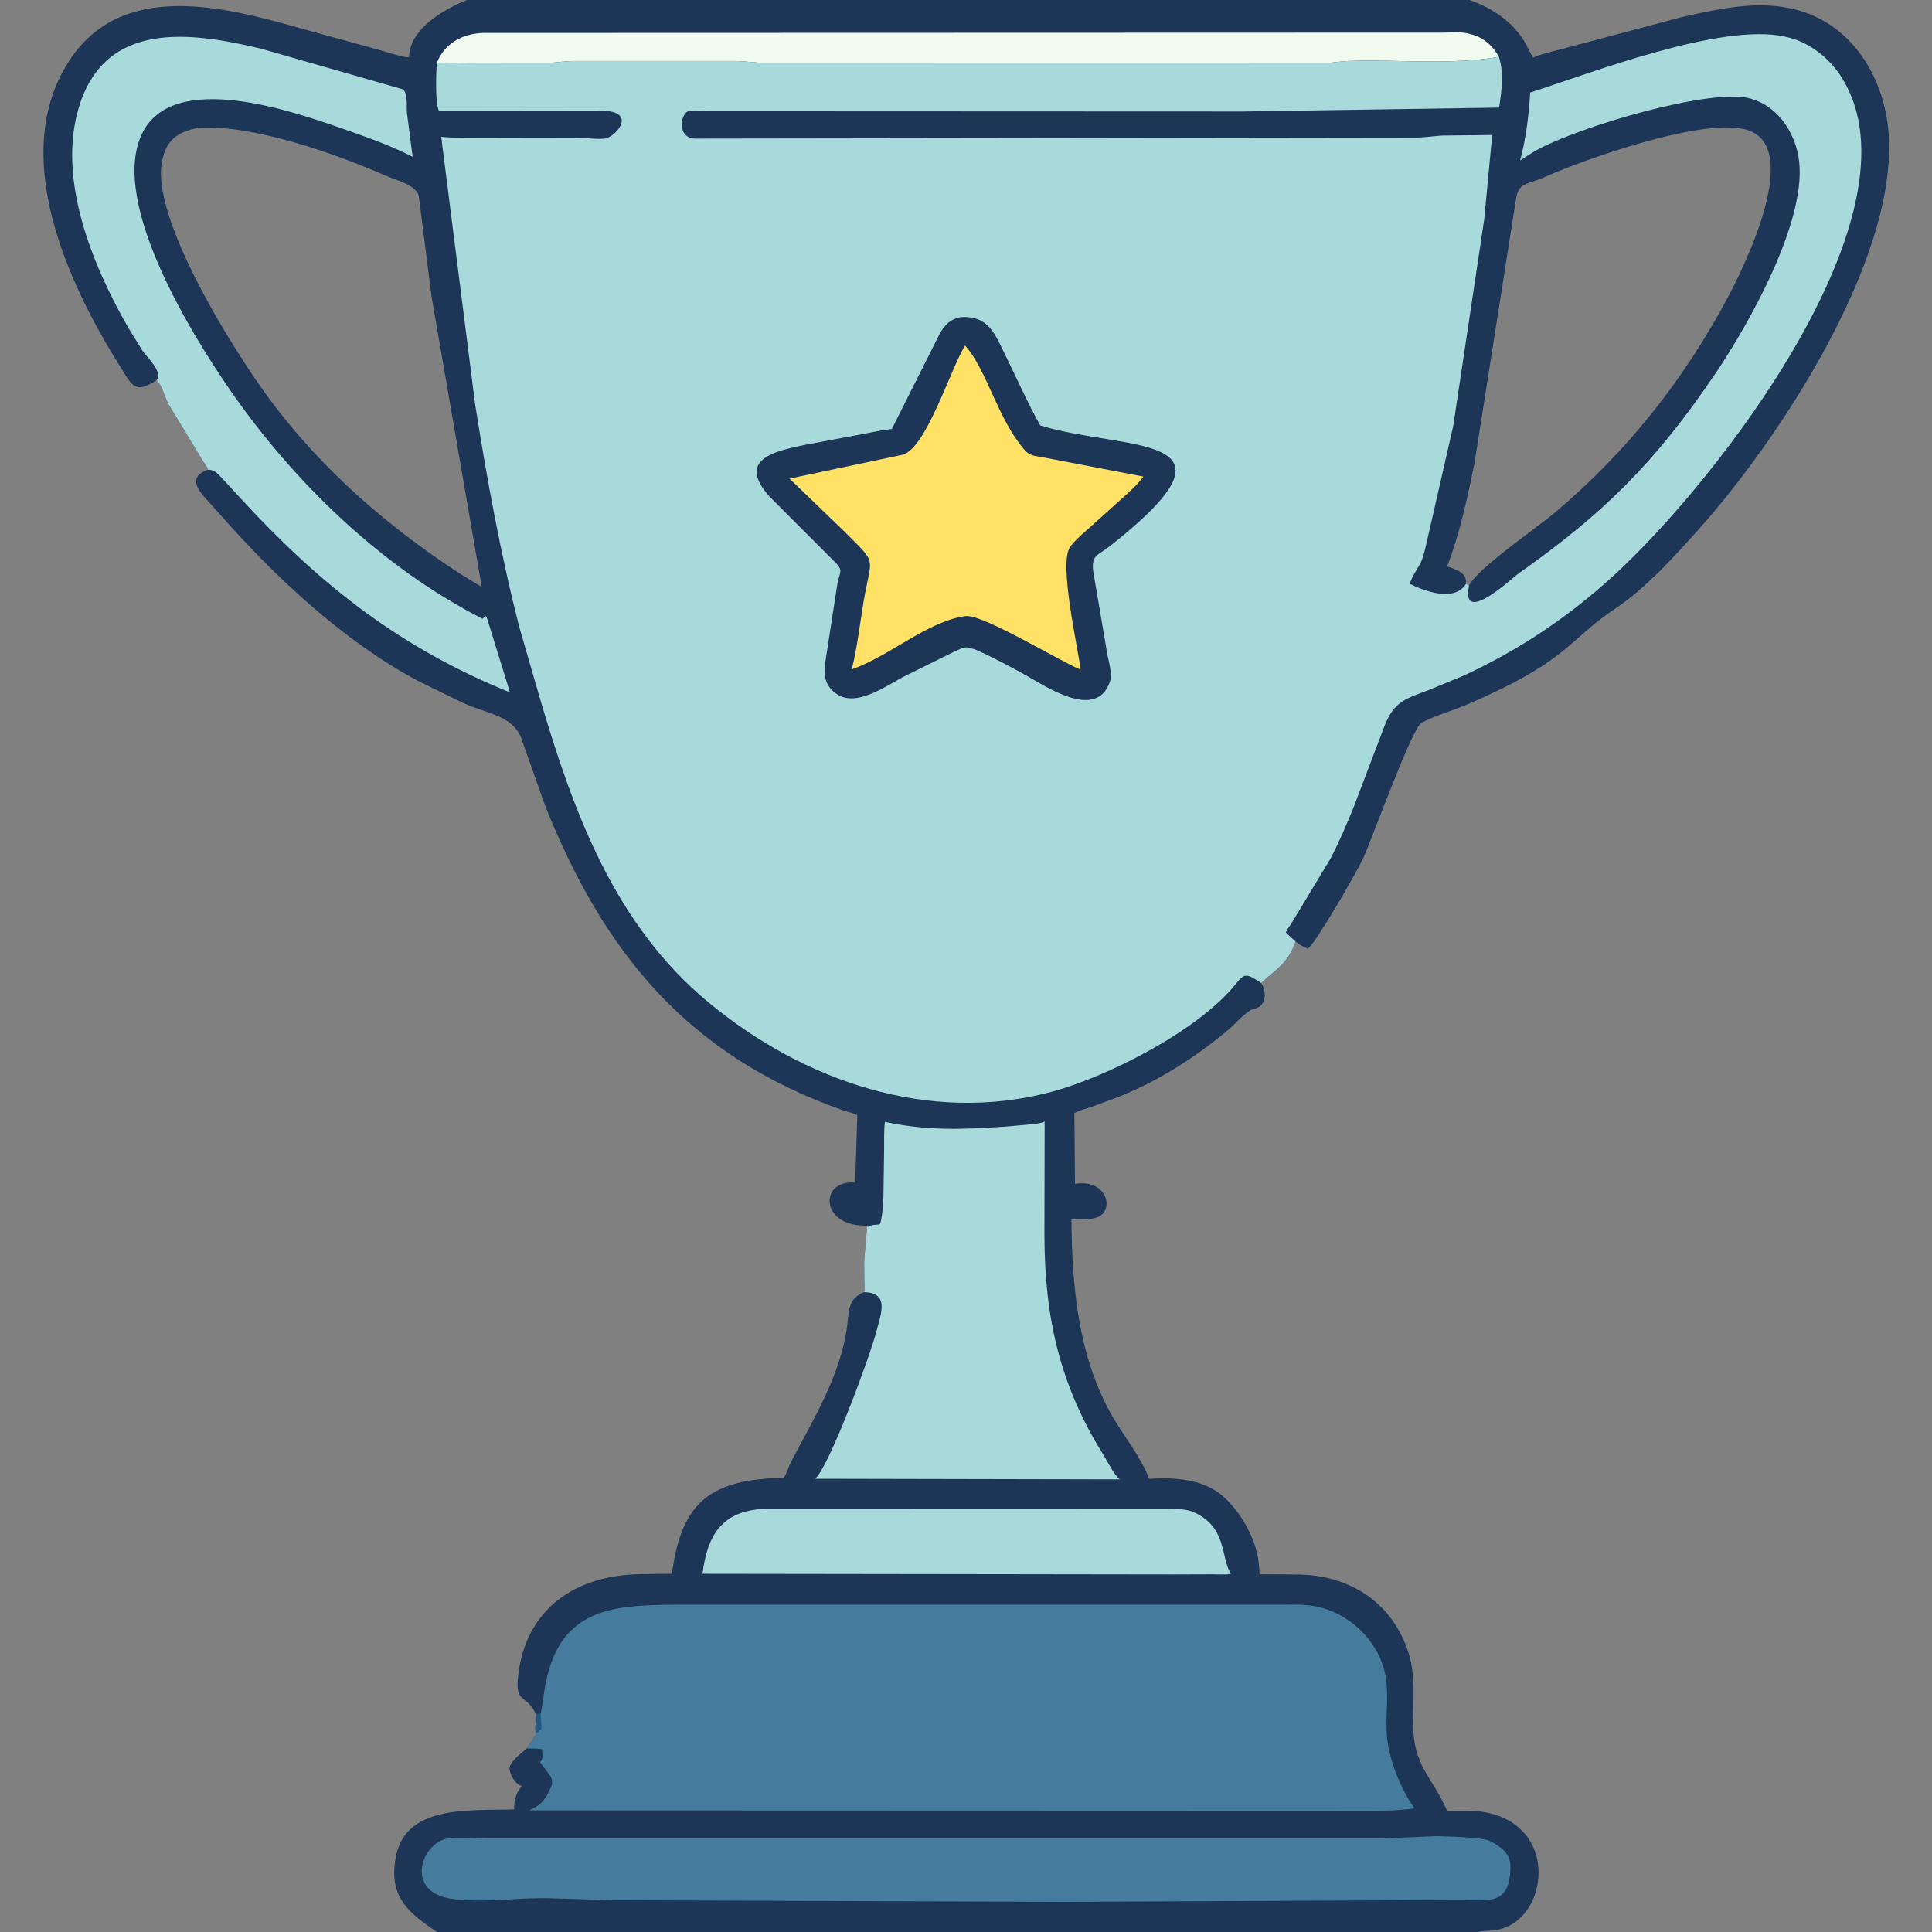 <?xml version="1.0" encoding="utf-8" ?>
<svg xmlns="http://www.w3.org/2000/svg" xmlns:xlink="http://www.w3.org/1999/xlink" width="512" height="512">
	<rect width="100%" height="100%" fill="#808080" stroke="none"/>
	<path fill="#1D3557" d="M115.806 512L0 512L0 0L123.734 0L389.397 0L512 0L512 512L391.677 512L115.806 512ZM115.806 512C108.698 507.188 103.348 503.152 104.677 493.487L104.747 493C106.798 478.022 124.531 479.925 136.28 479.501C136.181 477.728 136.565 475.71 137.614 474.25L138.279 473.264C136.612 473.028 134.967 470.064 135.043 468.596C135.135 466.805 138.247 464.56 139.552 463.388L141.857 460.042L142.136 459.334C141.388 457.654 142.402 456.303 142.079 454.459C139.691 448.757 136.414 451.907 137.307 444.103C138.997 429.343 148.48 420.028 163.25 417.704C168.052 416.948 173.213 417.167 178.081 417.078C180.573 397.605 188.755 392.045 207.616 391.626C208.269 391.13 209.01 388.619 209.48 387.716C215.49 376.182 222.662 364.754 224.471 351.633C225.058 347.374 224.571 344.277 228.963 342.429C229.31 341.765 229.097 340.858 229.075 340.125L229.022 334.817C229.096 331.533 229.706 328.282 229.715 325.026C229.114 324.698 228.194 324.775 227.5 324.704C217.27 323.651 217.632 312.609 226.627 313.398L227.201 295.513C225.972 294.872 224.8 294.728 223.524 294.28C182.336 279.819 160.121 252.589 144.518 213.675L138.304 196.086C136.111 189.528 129.282 189.286 122.625 186.241L110.512 180.321C90.974 169.77 73.482 153.44 58.884 136.974L54.892 132.531C52.149 129.543 49.919 126.367 55.022 124.507L54.966 124.054C54.843 123.582 54.2 122.832 53.929 122.39L44.639 107.086C43.803 105.568 42.735 101.683 41.507 100.729C35.678 104.702 34.816 101.874 31.753 97C17.928 74.994 2.273 41.013 18.265 16.225C32.121 -5.252 59.121 1.675 79.512 7.466L99.609 12.978C101.278 13.406 107.191 15.407 108.369 15.152L108.516 14C109.44 7.127 117.947 2.326 123.734 0L0 0L0 512L115.806 512ZM389.397 0C395.83 2.195 402.049 6.51 404.984 12.875L406.247 15.273C408.309 14.349 410.57 13.862 412.75 13.296L445.6 4.555C456.69 2.081 468.369 -0.633 479.425 3.695C492.829 8.943 499.943 22.869 500.59 36.599C502.163 69.955 471.03 116.991 450.184 140.255C443.431 147.791 436.23 155.828 427.75 161.5C421.456 165.71 419.111 168.586 413.594 172.976C406.293 178.787 396.68 183.318 388.125 186.972C384.506 188.518 380.399 189.581 376.95 191.433L376.702 191.565C374.156 192.976 363.362 222.941 361.232 227.508C359.713 230.766 349.337 248.963 346.615 251.408C345.339 250.886 344.394 250.394 343.323 249.501C341.291 255.411 338.198 256.764 334.234 260.511C335.756 262.809 335.576 266.723 332.495 267.288C330.464 267.661 327.313 271.399 325.638 272.802C316.51 280.446 306.341 286.94 295.168 291.156L289.114 293.381C287.609 293.886 286.108 294.199 284.723 294.993L284.881 313.732C292.766 312.409 295.245 319.684 291.625 322.167C289.817 323.406 286.096 323.163 283.939 323.128C284.079 340.619 285.655 358.787 294.245 374.375C297.507 380.293 302.105 385.575 304.54 391.9C311.254 391.491 318.895 391.896 324.161 396.584C329.217 401.085 333.311 408.561 333.693 415.423L333.826 417.199L344.04 417.261C357.82 417.46 369.185 424.71 373.398 438.434C375.157 444.164 374.488 450.972 374.499 456.901C374.519 467.934 379.211 470.32 383.496 479.868C386.506 479.888 389.819 479.69 392.787 480.14C413.863 483.337 410.449 509.577 396.177 511.536C394.723 511.736 393.086 511.673 391.677 512L512 512L512 0L389.397 0ZM52.831 33.824C47.977 34.705 44.476 36.543 43.243 41.5L43.118 41.938C39.033 57.112 63.011 94.458 71.444 105.801C85.256 124.38 102.545 139.399 121.85 152.001L127.67 155.56L114.38 78.701L111.017 52.174C110.617 49.091 104.925 47.743 102.356 46.612C89.215 40.826 67.459 33.094 52.831 33.824ZM388.5 154.718L389.313 155.168C391.482 150.67 407.484 139.688 411.9 135.975C431.045 119.881 446.107 100.896 457.875 78.851C462.097 70.943 478.683 37.556 461.95 34.164L461.625 34.102C449.731 31.764 420.136 42.108 409.567 46.834C404.515 49.092 402.359 48.18 401.703 53.066L390.756 122.75C388.838 132.069 386.919 141.175 383.511 150.096C385.739 150.957 388.662 151.605 388.517 154.456L388.5 154.718Z"/>
	<path fill="#F1FAEE" d="M115.776 16.647C117.786 11.438 122.695 8.868 128.098 8.728L382.199 8.651C384.38 8.648 387.074 8.365 389.174 8.904L390.421 9.247C393.43 10.159 395.76 12.352 397.235 15.071C384.048 17.307 370.331 15.679 357 16.177C355.251 16.242 353.537 16.595 351.783 16.644L203.218 16.691C200.426 16.661 197.704 16.202 194.917 16.168L151.495 16.169C149.505 16.215 147.548 16.575 145.562 16.639L128.131 16.656C123.95 16.651 119.952 16.886 115.776 16.647Z"/>
	<path fill="#A8DADC" d="M202.393 399.857L310.625 399.823C312.383 399.903 314.749 400.002 316.347 400.737L316.625 400.869C325.081 404.788 323.573 412.614 326.015 416.764L326.217 417.088C324.656 417.366 322.859 417.199 321.271 417.206L310.877 417.241L186.162 417.073C187.473 406.65 191.41 400.459 202.393 399.857Z"/>
	<path fill="#A8DADC" d="M41.507 100.729C43.287 98.583 38.902 94.659 37.722 92.892L34.076 86.969C24.434 70.256 15.145 47.515 20.901 28.424C27.881 5.278 50.594 8.447 69.25 12.92L106.875 23.696C108.164 25.209 107.656 28.103 107.856 29.975L109.351 41.549C103.564 38.584 97.599 36.487 91.469 34.341C78.452 29.785 45.673 18.038 37.522 35.679C29.118 53.866 51.077 89.093 61.147 103.618C78.071 128.027 101.353 150.463 127.875 163.978L128.75 163.231C128.997 163.617 129.05 163.748 129.166 164.168L135.151 183.489C106.34 171.841 85.077 155.195 64.302 132.64L59.216 127.142C57.959 125.838 56.986 124.385 55.022 124.507L54.966 124.054C54.843 123.582 54.2 122.832 53.929 122.39L44.639 107.086C43.803 105.568 42.735 101.683 41.507 100.729Z"/>
	<path fill="#457B9D" d="M366.389 487.204L380.699 486.597C383.954 486.708 392.744 486.867 394.831 487.876L395.125 488.024C397.592 489.213 400.245 491.326 400.274 494.325C400.379 505.234 394.467 503.55 386.697 503.523L281.939 504.011L162.959 503.581L146.28 503.082C137.6 502.744 129.44 504.335 120.263 503.289C106.623 501.733 111.822 487.773 119.052 487.171C122.33 486.898 125.865 487.186 129.163 487.203L366.389 487.204Z"/>
	<path fill="#A8DADC" d="M229.715 325.026L230.159 325.11C230.989 324.346 232.905 324.698 233.139 324.401C233.814 323.544 234.079 318.034 234.124 316.883L234.302 304.669C234.316 302.225 234.217 299.724 234.506 297.297C245.662 299.689 255.067 299.338 266.437 298.563L273.04 297.977C274.335 297.824 275.65 297.767 276.847 297.217L276.784 327.09C276.799 348.92 280.753 366.906 292.445 385.601C293.76 387.705 294.93 390.379 296.716 392.049L215.993 391.884C219.776 388.782 230.758 358.766 232.161 353.156C233.281 348.681 236.05 342.549 228.963 342.429C229.31 341.765 229.097 340.858 229.075 340.125L229.022 334.817C229.096 331.533 229.706 328.282 229.715 325.026Z"/>
	<path fill="#457B9D" d="M143.273 454.124C143.888 451.416 144.079 448.659 144.625 445.946C148.759 425.394 163.569 425.293 181.325 425.259L338.275 425.259C342.144 425.268 346.094 425.009 349.875 425.976C358.762 428.25 366.163 435.969 367.347 445.182C367.999 450.252 367.098 455.537 367.596 460.624C368.176 466.553 371.294 474.24 374.839 479.212C370.09 479.98 365.378 479.848 360.584 479.855L140.22 479.779L141.467 479.126C144.045 477.909 145.335 475.476 146.275 472.91C146.285 472.115 146.363 471.427 145.878 470.738L145.703 470.501C140.974 463.929 144.331 469.509 143.676 463.847L143.638 463.568C142.263 463.334 140.94 463.363 139.552 463.388L141.857 460.042L142.136 459.334C141.388 457.654 142.402 456.303 142.079 454.459L143.273 454.124Z"/>
	<path fill="#205B84" d="M142.079 454.459L143.273 454.124L143.518 458.125C143.067 458.555 142.646 458.974 142.136 459.334C141.388 457.654 142.402 456.303 142.079 454.459Z"/>
	<path fill="#A8DADC" d="M389.313 155.168L389.244 155.526C387.33 165.814 400.676 153.219 402.417 151.989C425.095 135.955 438.477 122.775 454.536 99.097C463.32 86.146 479.589 57.537 476.58 41.344C475.327 34.602 470.978 28.232 464.25 26.23L463.854 26.106C453.837 23.166 418.148 33.517 406.619 40.122L402.847 42.516C404.434 36.574 405.129 30.642 405.525 24.52C421.566 19.376 456.133 5.954 473 9.702L473.417 9.792C479.577 11.173 484.896 15.415 488.186 20.72C510.188 56.195 455.363 127.17 427.663 152.505C415.622 163.518 402.681 172.189 387.873 179.046L378.632 182.858C372.428 185.216 369.537 185.854 366.957 192.253L358.855 213.597C356.943 218.346 354.939 223.033 352.579 227.579L342.139 244.871C341.691 245.541 340.978 246.391 340.776 247.159L343.323 249.501C341.291 255.411 338.198 256.764 334.234 260.511C330.221 257.861 329.834 257.864 327.404 260.873C317.372 273.294 293.225 285.473 278.573 289.369C246.182 297.983 213.039 286.543 187.805 265.684C162.755 244.977 151.893 215.041 143.027 184.884L137.627 166.204C132.639 146.78 129.069 127.046 125.929 107.25L116.925 36.258L117.759 36.329C121.496 36.621 125.285 36.523 129.032 36.525L154.25 36.572C156.2 36.632 158.132 36.915 160.085 36.75C163.418 36.468 169.571 28.757 158.174 29.4L116.326 29.347C115.257 27.536 115.583 18.7 115.776 16.647C119.952 16.886 123.95 16.651 128.131 16.656L145.562 16.639C147.548 16.575 149.505 16.215 151.495 16.169L194.917 16.168C197.704 16.202 200.426 16.661 203.218 16.691L351.783 16.644C353.537 16.595 355.251 16.242 357 16.177C370.331 15.679 384.048 17.307 397.235 15.071C398.574 19.37 397.967 24.122 397.271 28.512L329.391 29.542L188.661 29.485C186.744 29.449 184.734 29.255 182.824 29.381C180.179 29.556 179.129 36.997 184.625 36.724L375.35 36.454C377.691 36.439 379.924 36.047 382.25 35.918L395.447 35.776L393.339 58.06L385.112 112.933L378.818 140.5C378.237 142.978 377.756 145.519 376.973 147.942C376.306 150.008 374.738 151.701 373.969 153.75L373.606 154.715C377.584 156.708 385.509 159.604 388.5 154.718L389.313 155.168Z"/>
	<path fill="#1D3557" d="M254.356 84.076C262.165 83.427 263.77 88.791 266.727 94.743C269.704 100.736 272.378 106.954 275.698 112.767C298.368 119.658 332.58 114.362 294.318 144.581C290.866 147.307 289.235 146.996 289.695 151.294L293.481 173.565C293.902 175.625 294.828 178.674 294.111 180.729C290.51 191.055 277.161 181.888 271.879 178.96C267.536 176.554 263.158 174.201 258.614 172.194C255.774 171.271 255.953 171.32 253.161 172.553L239.352 179.393C234.858 181.753 227.061 187.404 221.875 184.006C217.916 181.413 218.284 177.857 218.98 173.75L221.873 154.994C222.508 151.199 223.737 151.424 220.992 148.662L203.962 131.625C194.968 121.644 205.501 119.53 213.431 117.869L226.233 115.479C229.601 114.891 232.965 114.089 236.358 113.662L249.119 88.269C250.487 86.048 251.73 84.699 254.356 84.076Z"/>
	<path fill="#FFE165" d="M255.746 91.557C261.631 98.18 264.249 110.761 271.45 119.161C273.076 121.057 274.619 120.793 277 121.312L302.994 126.299C301.403 128.539 299.203 130.402 297.179 132.247L288.833 139.752C287.046 141.33 285.056 142.988 283.62 144.89C280.45 149.086 285.737 171.917 286.381 177.49C280.145 174.793 261.168 163.238 256.324 163.268L255.941 163.272C246.208 164.402 235.437 174.061 225.733 177.386C227.199 171.489 227.873 165.28 228.885 159.284C230.922 147.209 232.749 149.828 223.832 140.915L209.237 126.839L239.107 120.531C245.388 119.024 251.75 98.12 255.746 91.557Z"/>
</svg>
